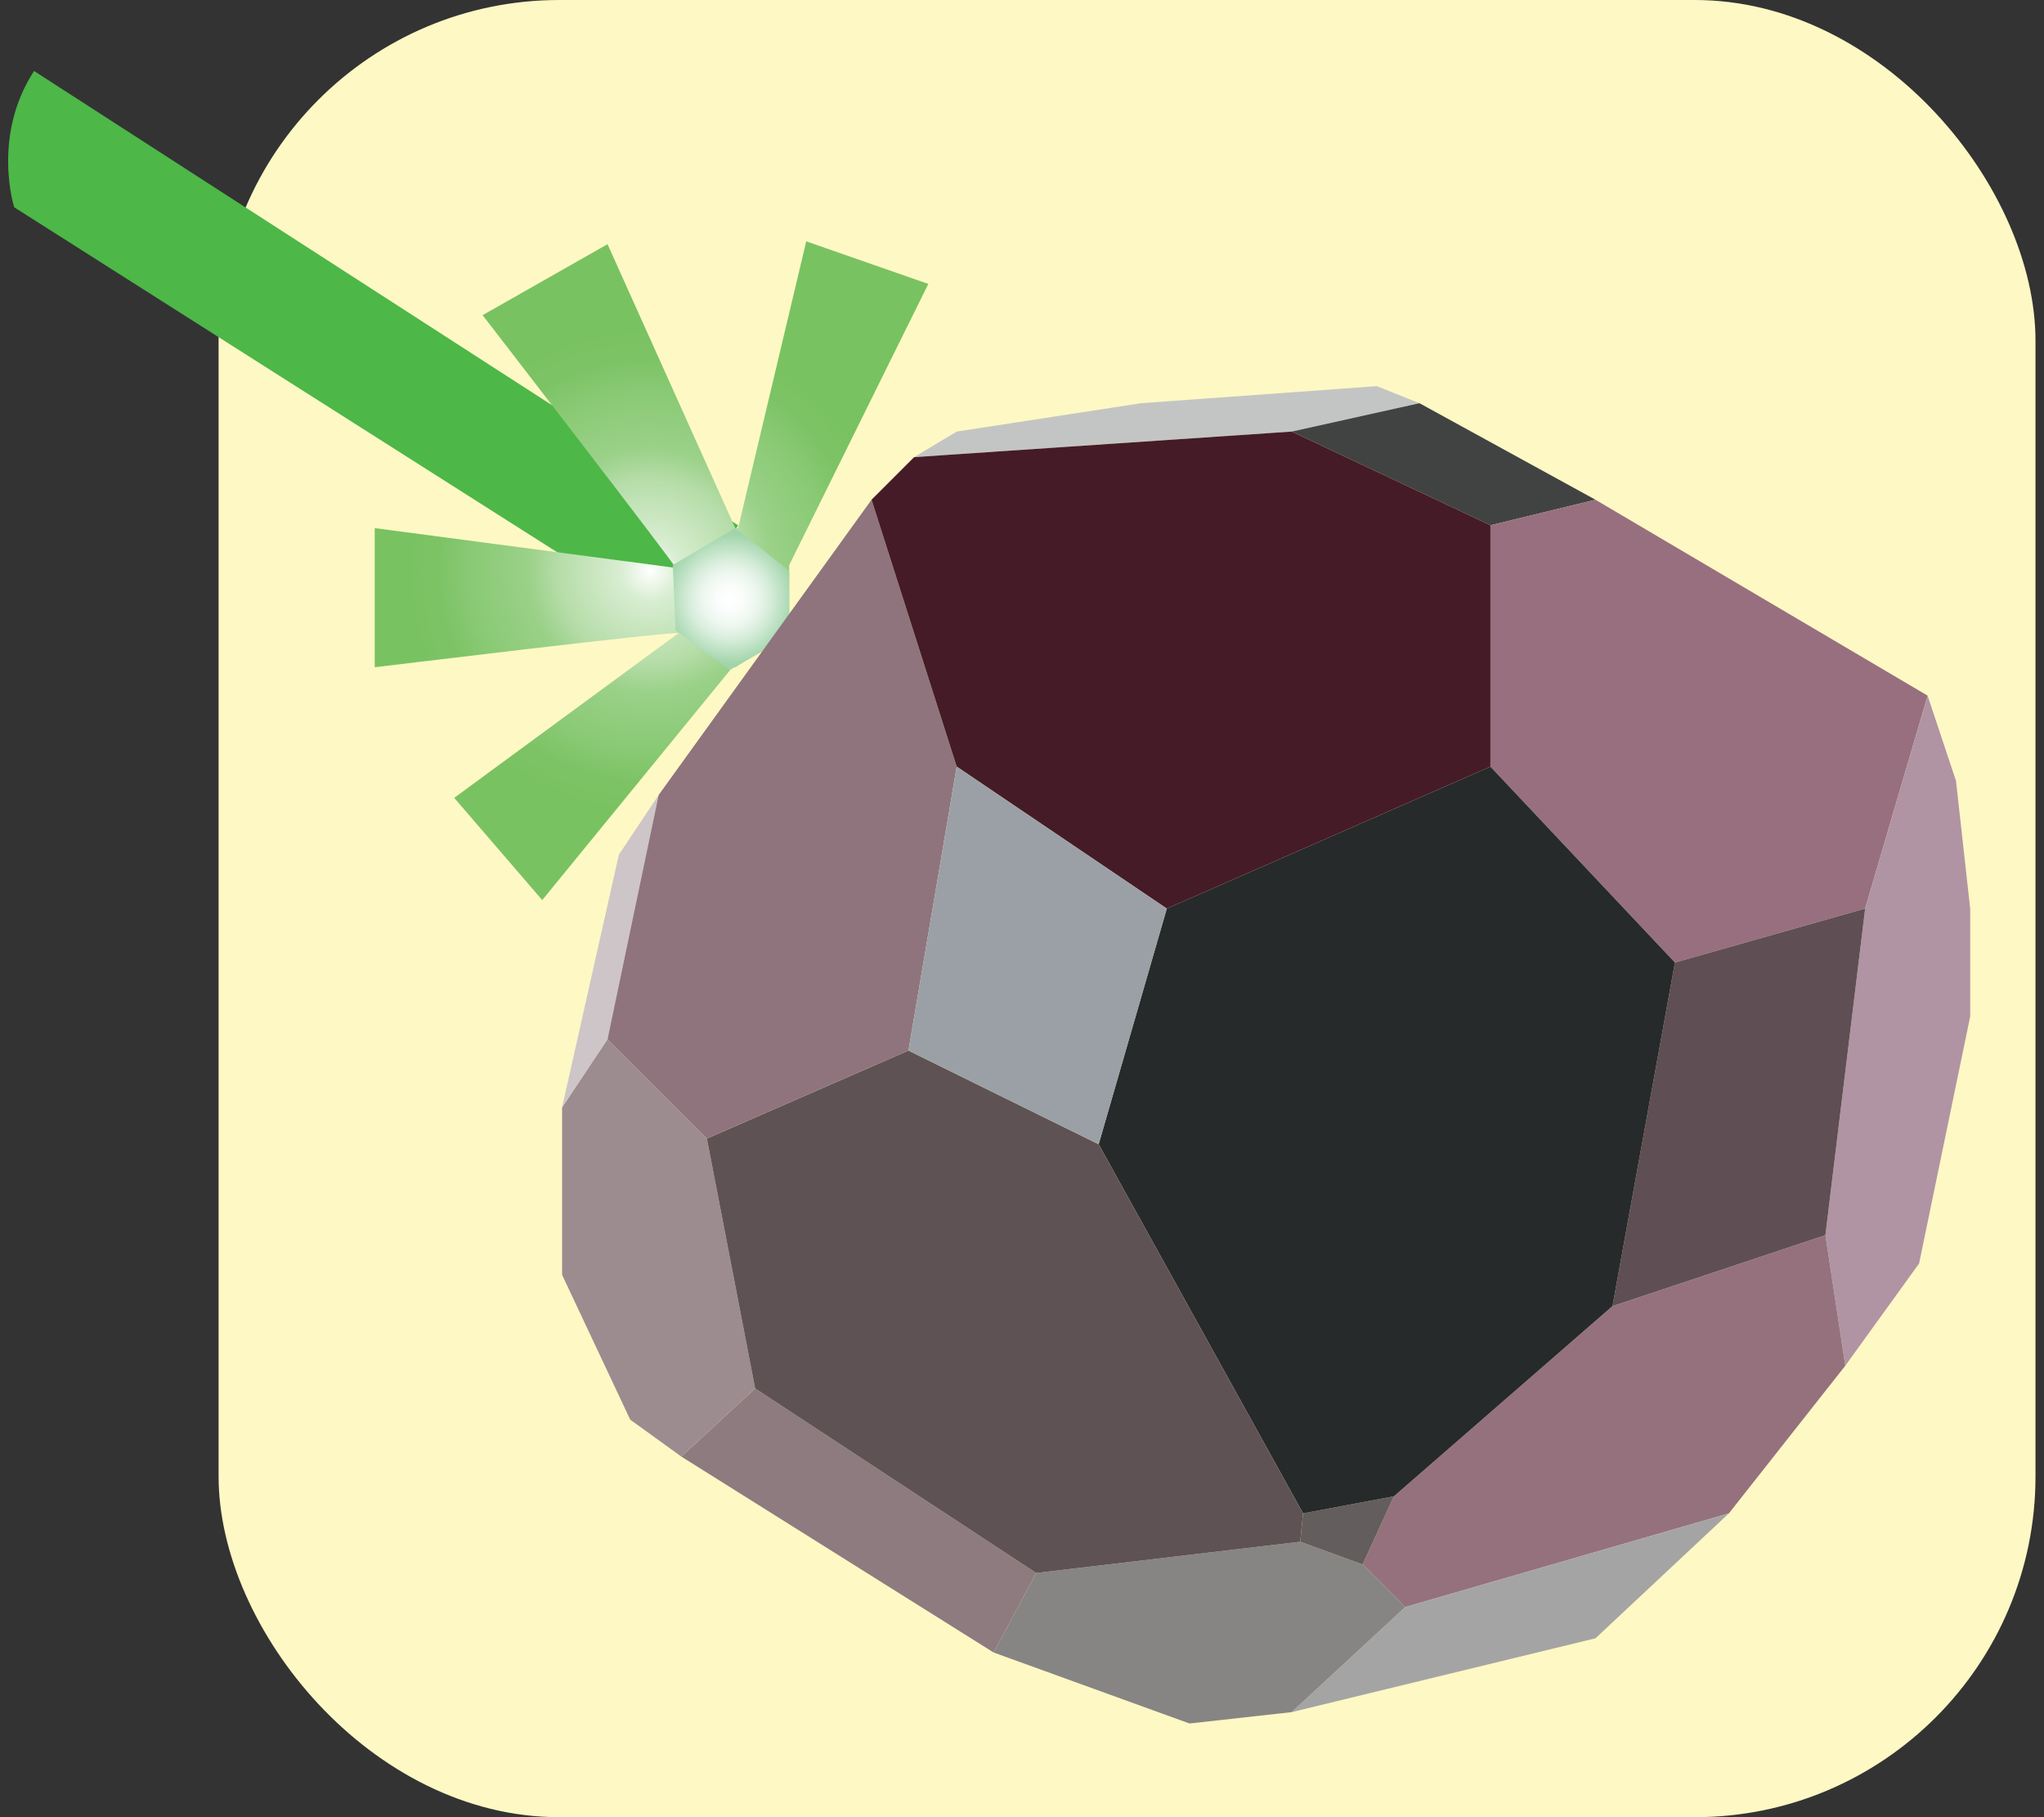 <?xml version="1.0" encoding="UTF-8"?>
<svg id="Layer_1" data-name="Layer 1" xmlns="http://www.w3.org/2000/svg" xmlns:xlink="http://www.w3.org/1999/xlink" version="1.1" viewBox="0 0 72 64">
  <rect x="0" y="0" width="72" height="64" fill="#333333" stroke="none"/>
  <defs>
    <style>
      .cls-1 {
        fill: #868583;
      }

      .cls-1, .cls-2, .cls-3, .cls-4, .cls-5, .cls-6, .cls-7, .cls-8, .cls-9, .cls-10, .cls-11, .cls-12, .cls-13, .cls-14, .cls-15, .cls-16, .cls-17, .cls-18, .cls-19, .cls-20, .cls-21 {
        stroke-width: 0px;
      }

      .cls-2 {
        fill: #8f747d;
      }

      .cls-3 {
        fill: #5f4e54;
      }

      .cls-4 {
        fill: url(#radial-gradient);
      }

      .cls-5 {
        fill: #5f5254;
      }

      .cls-6 {
        fill: #4db748;
      }

      .cls-7 {
        fill: #645d5d;
      }

      .cls-8 {
        fill: #9c8c8f;
      }

      .cls-9 {
        fill: #986f7f;
      }

      .cls-10 {
        fill: #95717e;
      }

      .cls-11 {
        fill: #a5a4a4;
      }

      .cls-12 {
        fill: #262a2b;
      }

      .cls-13 {
        fill: #fef8c4;
      }

      .cls-14 {
        fill: url(#radial-gradient-2);
      }

      .cls-15 {
        fill: #9ba0a6;
      }

      .cls-16 {
        fill: #c3c5c4;
      }

      .cls-17 {
        fill: #b094a3;
      }

      .cls-18 {
        fill: #8e7b7f;
      }

      .cls-19 {
        fill: #cec5c8;
      }

      .cls-20 {
        fill: #414342;
      }

      .cls-21 {
        fill: #451b27;
      }
    </style>
    <radialGradient id="radial-gradient" cx="22.9" cy="20.1" fx="22.9" fy="20.1" r="10.7" gradientUnits="userSpaceOnUse">
      <stop offset="0" stop-color="#fff"/>
      <stop offset=".1" stop-color="#d8edd1"/>
      <stop offset=".3" stop-color="#b6dda9"/>
      <stop offset=".4" stop-color="#9bd189"/>
      <stop offset=".6" stop-color="#88c973"/>
      <stop offset=".7" stop-color="#7cc365"/>
      <stop offset=".8" stop-color="#79c261"/>
    </radialGradient>
    <radialGradient id="radial-gradient-2" cx="25.7" cy="21.1" fx="25.7" fy="21.1" r="2.3" gradientUnits="userSpaceOnUse">
      <stop offset="0" stop-color="#fff"/>
      <stop offset=".2" stop-color="#fafdfb"/>
      <stop offset=".4" stop-color="#eef7f0"/>
      <stop offset=".6" stop-color="#daeedd"/>
      <stop offset=".8" stop-color="#bde1c3"/>
      <stop offset="1" stop-color="#a0d4a9"/>
    </radialGradient>
  </defs>
  <rect class="cls-13" x="7.7" y="0" width="64" height="64" rx="12" ry="12"/>
  <path class="cls-6" d="M1.2,2.5C-.3,4.8.5,7.3.5,7.3l23.3,14.8,2.2-3.6L1.2,2.5Z"/>
  <path class="cls-4" d="M27.8,19.9h0v2.3h0c0,.1-1.9,1.3-1.9,1.3h-.1l-6.7,8.2-3.1-3.6,7.9-5.8h0c0-.1-10.7,1.2-10.7,1.2v-4.9l10.6,1.4h0c0-.1-6.8-8.9-6.8-8.9l4.4-2.5,4.5,10h.1l2.4-10.1,4.3,1.5"/>
  <polygon class="cls-16" points="33.7 15.2 32.2 16.1 45.5 15.2 50 14.2 48.5 13.6 40.2 14.2 33.7 15.2"/>
  <polygon class="cls-20" points="45.5 15.2 52.5 18.5 56.2 17.6 50 14.2 45.5 15.2"/>
  <polygon class="cls-9" points="52.5 18.5 52.5 27 59 33.9 65.7 32 67.9 24.5 56.2 17.6 52.5 18.5"/>
  <polygon class="cls-17" points="65.7 32 64.3 43.5 65 48.1 67.6 44.5 69.4 35.8 69.4 32 68.9 27.5 67.9 24.5 65.7 32"/>
  <polygon class="cls-10" points="64.3 43.5 56.8 46 49.1 52.7 48 55.1 49.5 56.6 60.9 53.3 65 48.1 64.3 43.5"/>
  <polygon class="cls-11" points="45.5 60.3 49.5 56.6 60.9 53.3 56.2 57.7 45.5 60.3"/>
  <polygon class="cls-1" points="45.8 54.3 48 55.1 49.5 56.6 45.5 60.3 41.9 60.7 35 58.2 36.5 55.4 45.8 54.3"/>
  <polygon class="cls-3" points="59 33.9 56.8 46 64.3 43.5 65.7 32 59 33.9"/>
  <polygon class="cls-7" points="49.1 52.7 45.9 53.3 45.8 54.3 48 55.1 49.1 52.7"/>
  <polygon class="cls-12" points="45.9 53.3 38.7 40.3 41.1 32 52.5 27 59 33.9 56.8 46 49.1 52.7 45.9 53.3"/>
  <polygon class="cls-18" points="36.5 55.4 26.6 48.9 24 51.3 35 58.2 36.5 55.4"/>
  <polygon class="cls-8" points="24.9 40.1 26.6 48.9 24 51.3 22.2 50 19.8 44.9 19.8 39 21.4 36.6 24.9 40.1"/>
  <polygon class="cls-14" points="27.8 22.4 27.8 20.1 25.9 18.6 23.7 19.9 23.8 22.2 25.7 23.6 27.8 22.4"/>
  <polygon class="cls-19" points="23.2 28 21.4 36.6 19.8 39 21.8 30.1 23.2 28"/>
  <polygon class="cls-5" points="24.9 40.1 32 37 38.7 40.3 45.9 53.3 45.8 54.3 36.5 55.4 26.6 48.9 24.9 40.1"/>
  <polygon class="cls-2" points="33.7 27 30.7 17.6 23.2 28 21.4 36.6 24.9 40.1 32 37 33.7 27"/>
  <polygon class="cls-21" points="33.7 27 30.7 17.6 32.2 16.1 45.5 15.2 52.5 18.5 52.5 27 41.1 32 33.7 27"/>
  <polygon class="cls-15" points="33.7 27 32 37 38.7 40.3 41.1 32 33.7 27"/>
</svg>